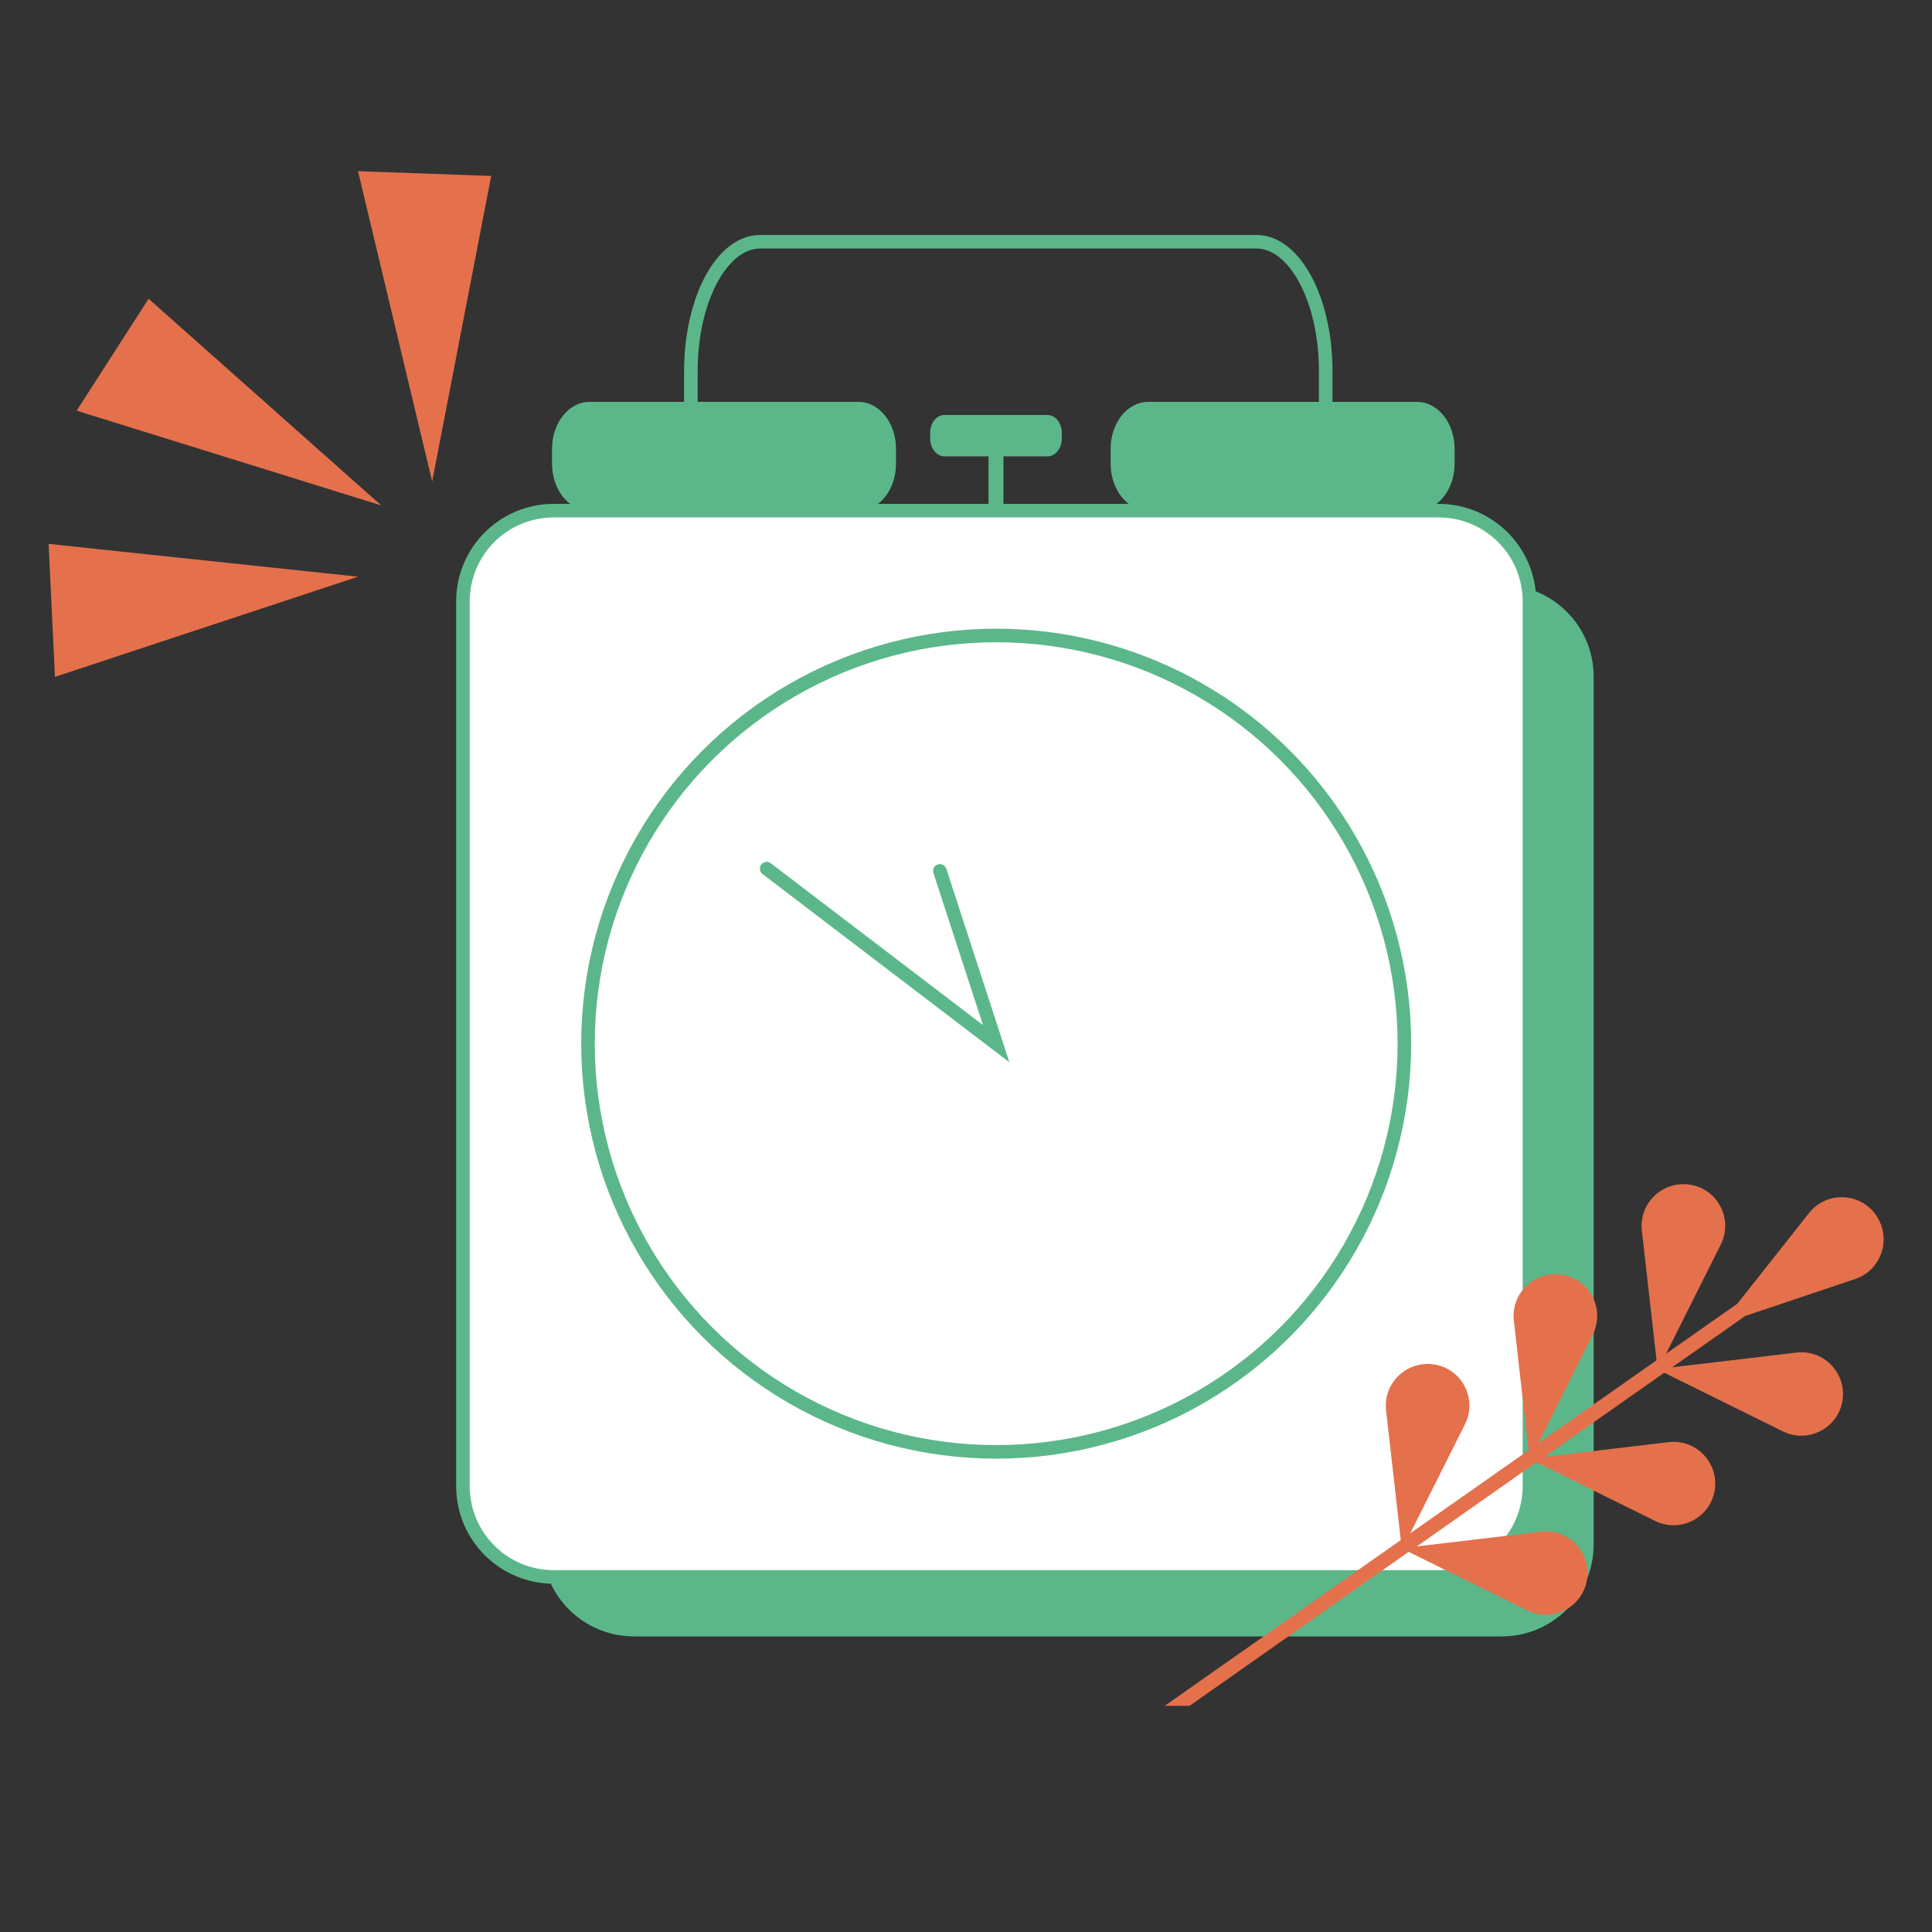 <?xml version="1.0" encoding="utf-8"?>
<!-- Generator: Adobe Illustrator 24.2.3, SVG Export Plug-In . SVG Version: 6.00 Build 0)  -->
<svg version="1.1" id="Слой_1" xmlns="http://www.w3.org/2000/svg" xmlns:xlink="http://www.w3.org/1999/xlink" x="0px" y="0px"
	 viewBox="0 0 854.3 854.3" style="enable-background:new 0 0 854.3 854.3;" xml:space="preserve">
<rect x="0" y="0" width="854.3" height="854.3" fill="#333333" stroke="none"/>
<style type="text/css">
	.st0{fill:none;stroke:#5BB789;stroke-width:6;stroke-miterlimit:10;}
	.st1{fill:#5BB789;}
	.st2{fill:#5BB789;stroke:#5BB789;stroke-miterlimit:10;}
	.st3{fill:#FFFFFF;stroke:#5BB789;stroke-width:6;stroke-miterlimit:10;}
	.st4{fill:none;stroke:#5BB789;stroke-width:6;stroke-linecap:round;stroke-miterlimit:10;}
	.st5{fill:#E4714C;}
</style>
<g>
	<path class="st0" d="M305.5,181.8v-17.8c0-31.5,13.7-57.1,30.6-57.1h219.5c16.9,0,30.6,25.6,30.6,57.1v17.8"/>
	<path class="st1" d="M379.6,225.8H260.7c-9.2,0-16.6-9.3-16.6-20.8v-6.5c0-11.5,7.4-20.8,16.6-20.8h118.9c9.2,0,16.6,9.3,16.6,20.8
		v6.5C396.2,216.6,388.8,225.8,379.6,225.8z"/>
	<path class="st1" d="M626.6,225.8H507.7c-9.2,0-16.6-9.3-16.6-20.8v-6.5c0-11.5,7.4-20.8,16.6-20.8h118.9c9.2,0,16.6,9.3,16.6,20.8
		v6.5C643.2,216.6,635.7,225.8,626.6,225.8z"/>
	<path class="st1" d="M469.5,191.4v2.5c0,4.4-2.8,7.9-6.3,7.9h-19.5v21.7h-6.6v-21.7h-19.5c-3.5,0-6.3-3.6-6.3-7.9v-2.5
		c0-4.4,2.8-7.9,6.3-7.9h45.5C466.7,183.5,469.5,187,469.5,191.4z"/>
	<path class="st2" d="M664.1,723.1H280.4c-22.2,0-40.2-17.9-40.2-40.2V299.3c0-22.2,17.9-40.2,40.2-40.2h383.6
		c22.2,0,40.2,17.9,40.2,40.2v383.6C704.2,705.1,686.2,723.1,664.1,723.1z"/>
	<path class="st3" d="M636.1,697.3H244.9c-22.2,0-40.2-17.9-40.2-40.2V266c0-22.2,17.9-40.2,40.2-40.2h391.2
		c22.2,0,40.2,17.9,40.2,40.2v391.2C676.2,679.4,658.3,697.3,636.1,697.3z"/>
	<circle class="st0" cx="440.5" cy="461.5" r="180.5"/>
	<polyline class="st4" points="339,384.1 440.5,461.5 415.6,385.1 	"/>
	<g>
		<g>
			<path class="st5" d="M820.2,565.6l-48.5,16.3l-32.3,22.7l54.9-6.5c12.3-1.5,22.4,9.3,20.4,21.4l0,0
				c-2.1,12.2-15.3,18.9-26.4,13.4L735.9,607l-53,37.2l54.9-6.5c12.3-1.5,22.4,9.3,20.4,21.4c-2.1,12.2-15.3,18.9-26.4,13.4
				l-52.4-25.9l-52.9,37.2l54.9-6.5c12.3-1.5,22.4,9.3,20.3,21.4c-2.1,12.2-15.3,18.9-26.4,13.4l-52.4-25.9l-96.9,68.1H515
				l104.4-73.3l-6.5-57.3c-1.4-12.3,9.4-22.4,21.6-20.3s18.8,15.4,13.3,26.4L623.6,678l52.3-36.7l-6.5-57.3
				c-1.4-12.3,9.4-22.4,21.6-20.3s18.8,15.4,13.3,26.4l-24.1,48.1l52.3-36.7l-6.5-57.3c-1.4-12.3,9.4-22.4,21.6-20.3
				c12.2,2.1,18.8,15.4,13.3,26.4l-24.2,48.3l31.5-22.1l31.7-40.1c7.6-9.7,22.6-9.3,29.6,0.9C836.7,547.5,832,561.7,820.2,565.6z"/>
		</g>
	</g>
	<polygon class="st5" points="24.3,299.3 158.3,255 21.5,240.5 	"/>
	<polygon class="st5" points="33.9,181.6 168.6,223.5 65.7,132.1 	"/>
	<polygon class="st5" points="158.3,75.7 191.1,212.9 217.2,77.8 	"/>
</g>
</svg>
